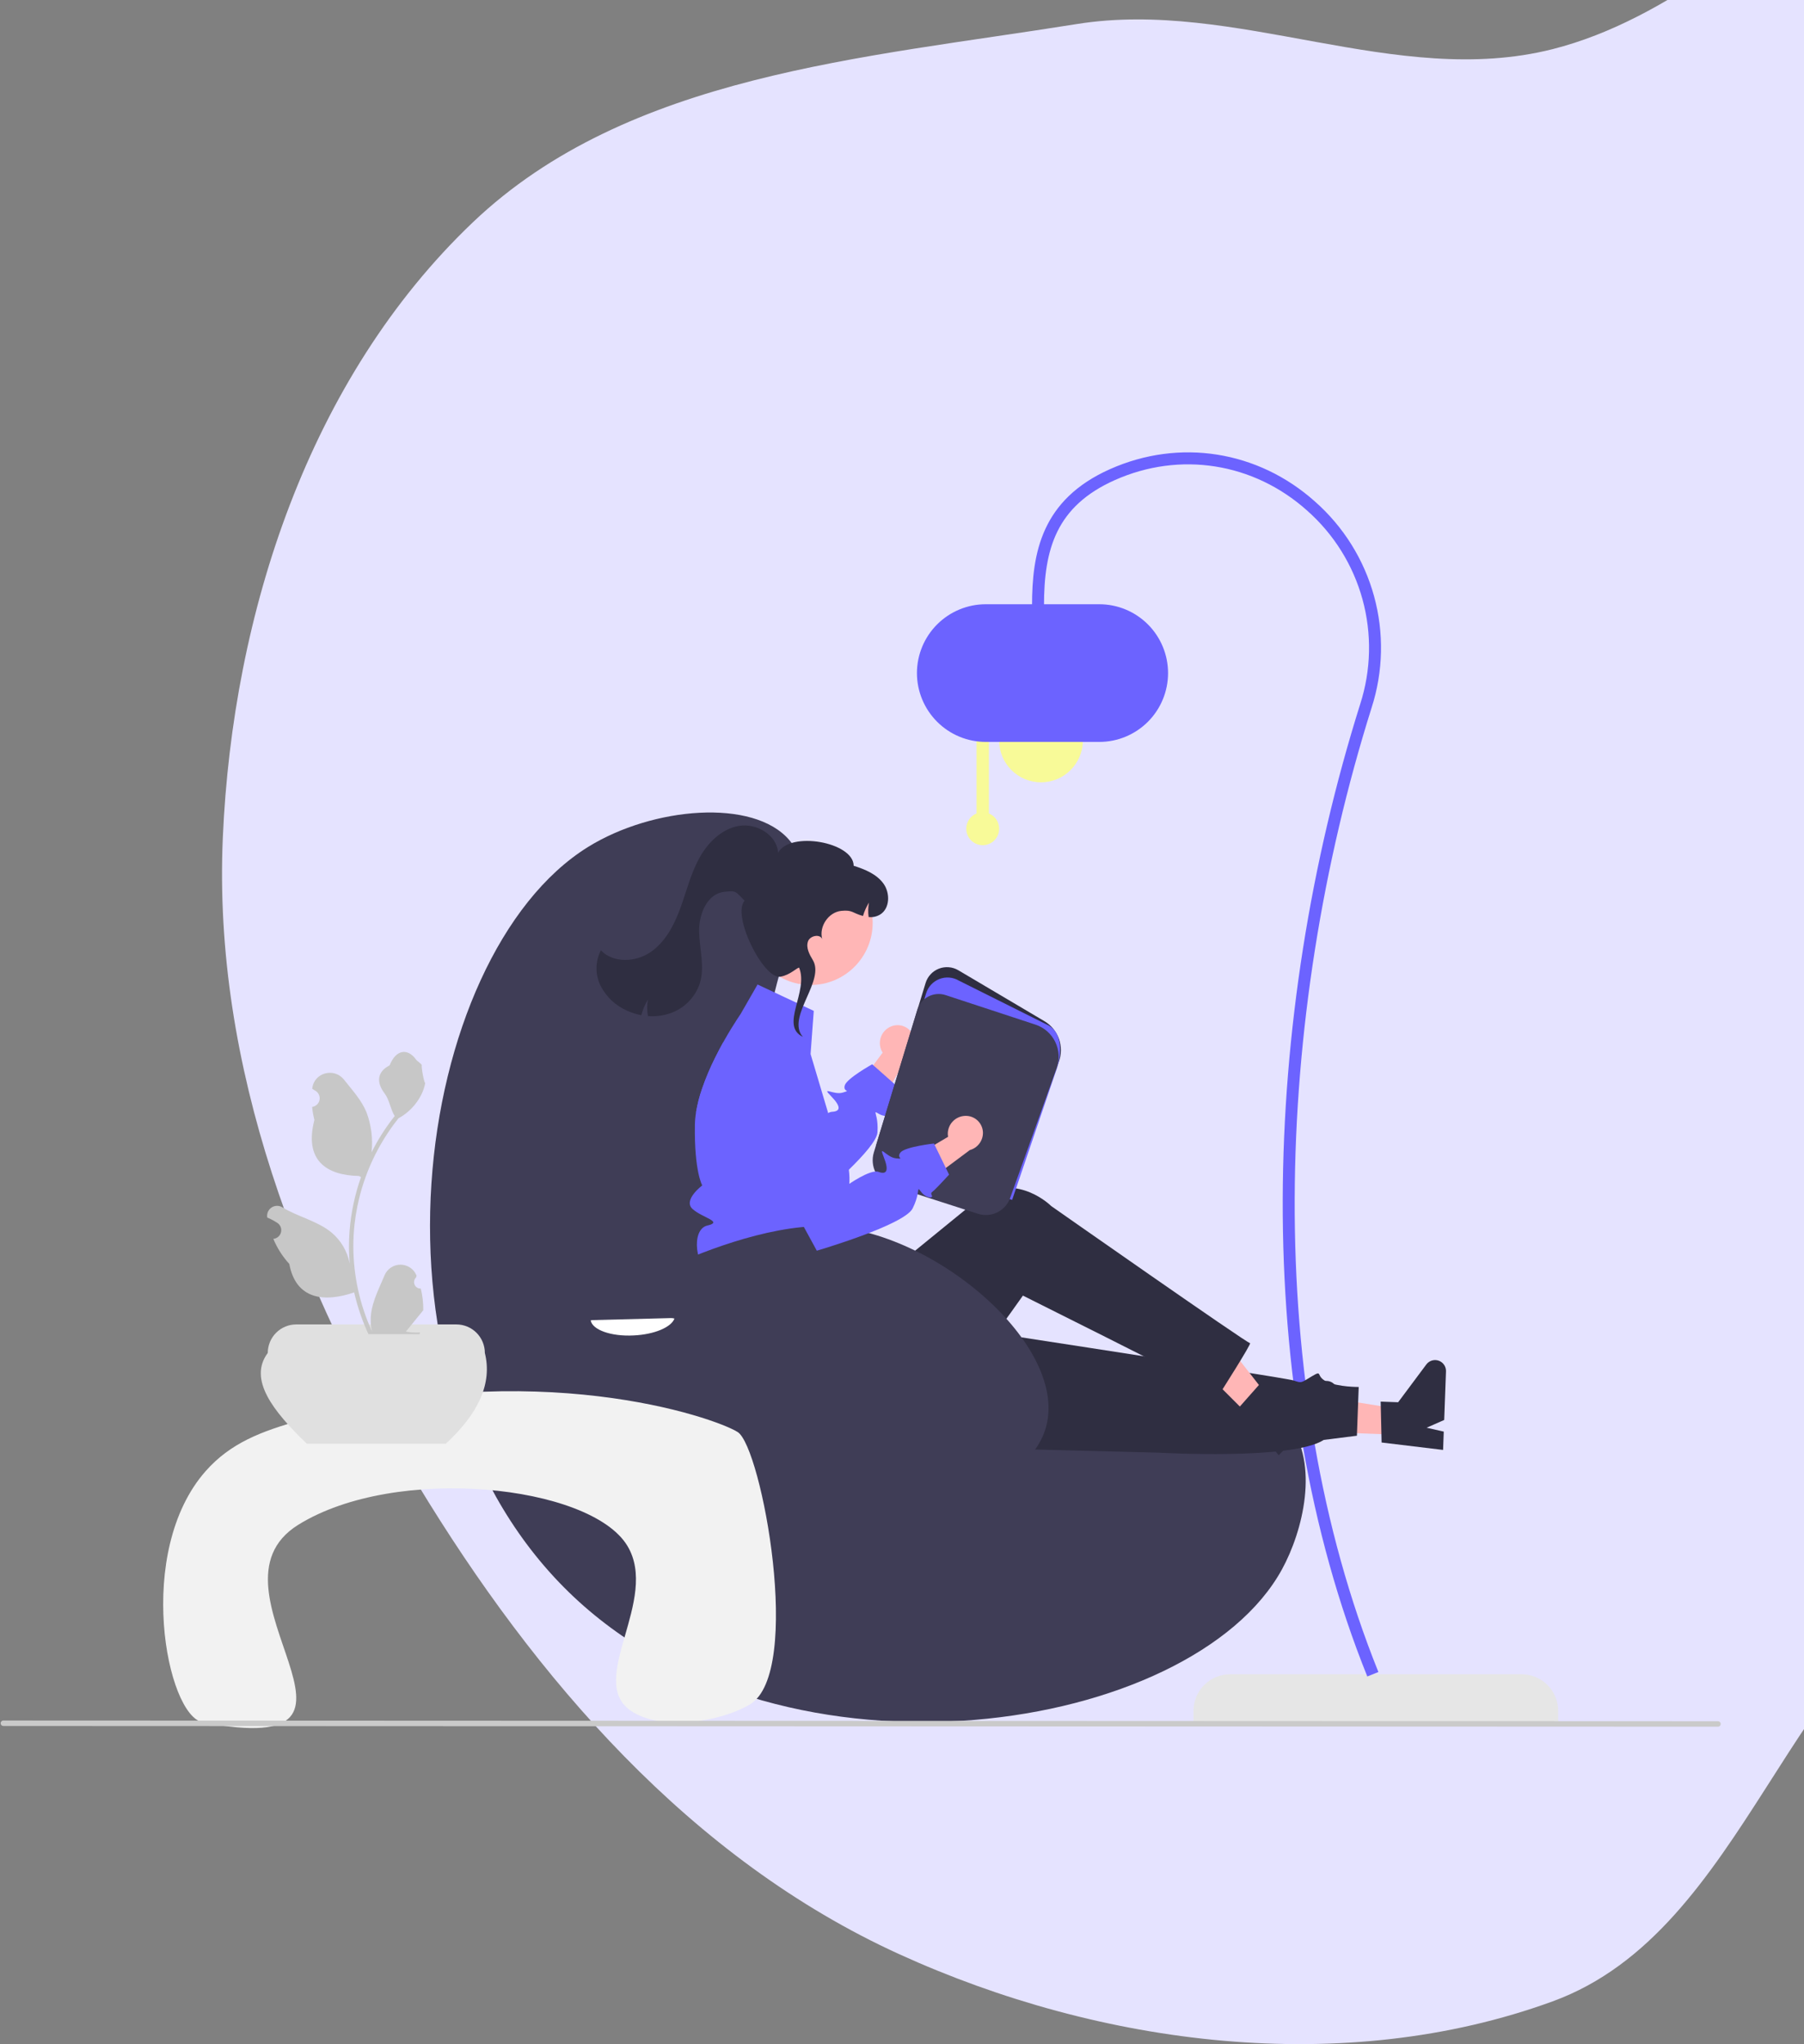 <svg width="715" height="810" viewBox="0 0 715 810" fill="none" xmlns="http://www.w3.org/2000/svg">
<rect x="0" y="0" width="715" height="810" fill="#808080" stroke="none"/>
<path fill-rule="evenodd" clip-rule="evenodd" d="M615.321 19.485C708.101 -3.944 777.213 -127.981 869.364 -102.246C952.401 -79.057 941.005 48.062 983.343 122.261C1025.11 195.464 1102.34 249.174 1117.09 331.91C1132.68 419.36 1134.42 530.646 1066.55 588.959C993.676 651.576 871.04 579.072 783.197 618.809C708.083 652.788 692.834 764.825 615.321 793.078C532.744 823.177 436.343 810.78 356.421 774.368C273.771 736.714 212.226 665.244 165.511 588.15C118.365 510.344 84.353 422.477 88.313 331.91C92.204 242.925 122.436 149.991 187.375 88.125C248.904 29.506 342.268 23.082 426.69 9.542C489.918 -0.6 553.263 35.157 615.321 19.485Z" fill="#E5E3FF"/>
<g clip-path="url(#clip0_107_2)">
<path d="M617.576 682.409H473.022V677.969C473.022 674.113 474.552 670.416 477.275 667.69C479.999 664.964 483.692 663.433 487.544 663.433H603.054C606.906 663.433 610.599 664.964 613.323 667.69C616.046 670.416 617.576 674.113 617.576 677.969V682.409V682.409Z" fill="#E6E6E6"/>
<path d="M541.917 664.319L546.312 662.547C500.316 548.268 504.748 404.096 543.629 280.422C548.248 266.092 548.581 250.724 544.588 236.208C540.594 221.691 532.448 208.66 521.152 198.717C498.584 178.558 467.471 173.648 439.949 185.9C412.783 197.995 409.039 219.064 409.039 240.031H413.779C413.779 217.65 418.557 200.617 441.876 190.234C467.67 178.752 496.837 183.357 517.996 202.257C528.606 211.595 536.257 223.835 540.008 237.469C543.759 251.104 543.446 265.538 539.108 278.997C499.778 404.099 495.606 549.262 541.917 664.319Z" fill="#6C63FF"/>
<path d="M412.592 310.005C421.754 310.005 429.18 302.571 429.18 293.401C429.18 284.23 421.754 276.797 412.592 276.797C403.431 276.797 396.004 284.23 396.004 293.401C396.004 302.571 403.431 310.005 412.592 310.005Z" fill="#F8FA98"/>
<path d="M387.045 322.346V290.885H391.933V322.346C393.335 322.914 394.495 323.952 395.217 325.282C395.938 326.613 396.174 328.153 395.885 329.639C395.596 331.124 394.8 332.463 393.633 333.426C392.466 334.389 391.001 334.915 389.489 334.915C387.977 334.915 386.512 334.389 385.345 333.426C384.178 332.463 383.382 331.124 383.093 329.639C382.804 328.153 383.04 326.613 383.761 325.282C384.483 323.952 385.643 322.914 387.045 322.346Z" fill="#F8FA98"/>
<path d="M363.42 266.715C363.428 259.483 366.302 252.55 371.411 247.436C376.52 242.322 383.447 239.446 390.672 239.437H435.697C442.925 239.437 449.856 242.311 454.967 247.427C460.078 252.542 462.949 259.481 462.949 266.715C462.949 273.95 460.078 280.888 454.967 286.004C449.856 291.119 442.925 293.993 435.697 293.993H390.672C383.447 293.985 376.52 291.109 371.411 285.995C366.302 280.881 363.428 273.947 363.42 266.715V266.715Z" fill="#6C63FF"/>
<path d="M299.981 435.638C304.502 377.746 327.615 350.164 312.815 332.866C298.639 316.298 258.706 319.72 233.06 335.619C163.887 378.502 138.545 549.418 227.559 632.923C312.146 712.274 472.453 686.86 508.079 621.912C516.392 606.758 522.995 580.192 510.829 564.103C480.625 524.159 370.808 596.508 321.983 551.256C293.047 524.438 297.5 467.409 299.981 435.638Z" fill="#3F3D56"/>
<path d="M352.859 406.877C351.179 407.651 349.866 409.05 349.201 410.777C348.536 412.504 348.57 414.423 349.297 416.125C349.45 416.469 349.632 416.799 349.839 417.113L334.992 436.956L342.401 448.04L359.803 418.656C361.036 417.694 361.916 416.35 362.306 414.834C362.696 413.318 362.573 411.716 361.957 410.278C361.599 409.462 361.084 408.726 360.442 408.11C359.799 407.494 359.041 407.011 358.212 406.688C357.383 406.365 356.499 406.208 355.609 406.228C354.719 406.247 353.842 406.441 353.028 406.8C352.971 406.825 352.915 406.851 352.859 406.877Z" fill="#FFB6B6"/>
<path d="M352.848 441.09C353.819 441.952 351.124 443.017 348.273 441.337C347.457 440.851 347.109 440.649 347.017 440.778C346.788 441.099 348.127 443.466 347.769 448.724C347.549 451.862 342.342 457.763 336.429 463.516C328.435 471.297 319.14 478.803 319.14 478.803L315.876 476.188L281.654 448.724L275.879 440.723C276.408 437.563 277.202 434.453 278.253 431.427C279.701 427.239 281.422 423.15 283.405 419.186C284.469 417.03 285.56 414.975 286.605 413.084L304.939 433.308L320.304 450.247C320.304 450.247 324.777 443.035 328.243 441.071C328.685 440.789 329.187 440.616 329.709 440.567C333.211 440.401 333.422 438.493 329.361 434.336C325.3 430.179 330.424 434.061 334.036 432.941C337.648 431.822 334.036 432.941 334.797 430.143C335.558 427.344 345.688 421.728 345.688 421.728L346.11 422.104L353.764 428.867L355.956 430.803C355.956 430.803 353.563 437.373 352.903 438.759C352.243 440.145 351.885 440.218 352.848 441.09Z" fill="#6C63FF"/>
<path d="M554.636 568.559L555.009 558.438L516.184 552.181L515.633 567.118L554.636 568.559Z" fill="#FFB6B6"/>
<path d="M547.587 571.606L547.219 555.401L554.14 555.656L565.314 540.675C565.866 539.935 566.64 539.391 567.522 539.122C568.405 538.853 569.35 538.874 570.22 539.181C571.09 539.488 571.839 540.066 572.358 540.829C572.877 541.593 573.138 542.502 573.104 543.425L572.395 562.676L565.426 565.741L572.225 567.29L571.957 574.548L547.587 571.606Z" fill="#2F2E41"/>
<path d="M336.123 572.5L459.096 575.621C459.096 575.621 512.2 578.691 524.66 570.578L537.799 568.918L538.511 549.6C538.511 549.6 530.476 549.659 525.857 547.505C521.238 545.35 524.448 542.714 520.044 545.306C515.64 547.898 516.105 548.21 512.7 547.019C509.294 545.827 353.143 522.004 353.143 522.004L336.123 572.5Z" fill="#2F2E41"/>
<path d="M498.168 564.117L505.32 556.951L481.109 525.933L470.555 536.509L498.168 564.117Z" fill="#FFB6B6"/>
<path d="M490.932 557.883L501.673 545.752L506.573 550.651L524.945 547.275C525.852 547.108 526.789 547.236 527.618 547.64C528.448 548.044 529.127 548.703 529.556 549.52C529.985 550.337 530.142 551.271 530.004 552.184C529.865 553.097 529.439 553.941 528.787 554.595L515.186 568.224L507.995 565.728L511.927 571.491L506.799 576.63L490.932 557.883Z" fill="#2F2E41"/>
<path d="M287.607 505.088L288.83 533.533C290.269 567.02 327.112 587.287 355.681 569.803C356.207 569.481 356.736 569.147 357.266 568.801C357.266 568.801 368.096 565.89 367.768 561.28C367.439 556.669 370.085 554.425 372.426 555.682C374.768 556.94 405.425 513.39 405.425 513.39C405.425 513.39 469.121 545.193 483.173 552.679C483.173 552.679 496.384 532.003 495.426 532.22C494.468 532.436 416.627 477.902 416.627 477.902C416.627 477.902 403.945 465.056 388.215 473.538C387.887 474.784 388.167 474.827 388.167 474.827L336.203 517.21L328.86 503.253L287.607 505.088Z" fill="#2F2E41"/>
<path d="M336.602 469.526C336.503 470.84 336.316 472.146 336.042 473.435C335.668 475.301 335.065 477.113 334.246 478.831C334.246 478.831 334.246 480.749 330.579 487.172C326.912 493.595 331.495 490.842 334.246 495.614C336.996 500.376 334.246 498.183 331.193 501.248C330.314 502.14 329.69 503.251 329.385 504.466C329.08 505.681 329.106 506.956 329.46 508.157C329.46 508.157 290.077 508.185 282.744 505.432C275.41 502.679 273.741 487.172 280.314 485.639C286.878 484.107 278.325 482.584 274.465 479.051C270.606 475.518 278.325 469.737 278.325 469.737C278.325 469.737 275.144 464.241 275.41 445.788C275.447 444.091 275.603 442.398 275.877 440.723C276.406 437.563 277.2 434.453 278.251 431.427C279.7 427.239 281.421 423.15 283.404 419.186C284.467 417.03 285.558 414.975 286.603 413.084C286.768 412.791 286.924 412.506 287.089 412.222C289.078 408.698 290.893 405.817 292.094 403.973C293.02 402.541 293.579 401.734 293.579 401.734L300.253 390.117L322.53 400.568L321.265 417.663L325.106 430.556L326.875 436.493L328.241 441.071L330.349 448.164C330.349 448.164 329.772 448.192 330.459 449.137C333.626 453.351 335.678 458.297 336.427 463.516C336.691 465.508 336.75 467.522 336.602 469.526V469.526Z" fill="#6C63FF"/>
<path d="M400.935 471.369L400.517 471.233L347.199 454.048L366.847 389.529C367.238 388.244 367.915 387.065 368.828 386.081C369.741 385.096 370.865 384.332 372.116 383.845C373.366 383.359 374.711 383.163 376.048 383.272C377.386 383.381 378.681 383.793 379.836 384.476L413.909 404.626C416.606 406.219 418.658 408.71 419.706 411.664C420.754 414.618 420.732 417.847 419.644 420.786L400.935 471.369Z" fill="#2F2E41"/>
<path d="M401.15 475.47L347.402 458.146L367.05 393.628C367.441 392.343 368.119 391.164 369.031 390.179C369.944 389.195 371.068 388.43 372.319 387.944C373.569 387.457 374.914 387.261 376.252 387.371C377.589 387.48 378.884 387.892 380.039 388.575L415.739 406.415C421.102 409.586 420.976 417.793 418.486 424.527L401.15 475.47Z" fill="#6C63FF"/>
<path d="M395.771 480.14C394.533 480.839 393.163 481.272 391.749 481.413C390.335 481.554 388.907 481.399 387.556 480.958L353.203 469.884C350.567 469.022 348.372 467.163 347.088 464.703C345.803 462.243 345.53 459.378 346.327 456.72L363.551 400.162C363.895 399.032 364.461 397.982 365.216 397.074C365.971 396.166 366.899 395.418 367.947 394.874C368.994 394.329 370.14 394 371.316 393.905C372.492 393.81 373.676 393.95 374.797 394.319L410.398 406.019C412.094 406.577 413.662 407.469 415.008 408.643C416.354 409.817 417.451 411.249 418.235 412.854C419.019 414.46 419.474 416.207 419.572 417.991C419.67 419.775 419.41 421.561 418.807 423.243L400.392 474.633C399.565 476.966 397.924 478.922 395.771 480.14V480.14Z" fill="#3F3D56"/>
<path d="M321.27 390.315C334.859 390.315 345.876 379.288 345.876 365.686C345.876 352.083 334.859 341.057 321.27 341.057C307.68 341.057 296.664 352.083 296.664 365.686C296.664 379.288 307.68 390.315 321.27 390.315Z" fill="#FFB6B6"/>
<path d="M238.065 390.686C240.323 395.067 244.025 398.532 248.544 400.492C250.347 401.314 252.244 401.915 254.191 402.281C254.742 400.096 255.623 398.007 256.805 396.089C256.411 398.251 256.411 400.467 256.805 402.63C259.772 402.873 262.757 402.502 265.575 401.54C268.342 400.598 270.852 399.023 272.906 396.941C274.959 394.859 276.5 392.326 277.405 389.544C279.365 383.015 277.254 376.042 277.087 369.228C276.916 362.413 280.149 354.262 286.908 353.418C292.056 352.775 291.419 353.275 295.118 356.914C289.944 362.667 302.557 388.146 309.325 387.02C313.151 386.383 315.967 383.343 316.724 383.448C320.599 392.948 308.942 406.42 318.187 410.843L317.501 409.934C312.662 401.932 326.982 388.416 322.142 380.414C320.793 378.175 319.39 375.55 320.225 373.074C321.017 370.719 325.029 369.974 325.876 372.117C324.5 367.205 328.341 361.44 333.443 360.939C337.976 360.491 337.714 361.784 342.036 362.964C342.588 361.101 343.384 359.318 344.403 357.664C344.058 359.552 344.015 361.482 344.277 363.384C345.836 363.57 347.412 363.236 348.762 362.434C352.753 360.039 352.872 353.857 350.13 350.095C347.383 346.332 342.783 344.474 338.345 343.068C338.304 333.673 313.047 329.175 308.402 337.91C307.924 330.838 299.825 326.073 292.847 327.275C285.87 328.476 280.365 334.076 277.009 340.318C273.654 346.555 271.988 353.539 269.532 360.182C267.076 366.826 263.564 373.45 257.682 377.392C251.801 381.329 243.061 381.686 238.15 376.584C237.03 378.762 236.439 381.175 236.424 383.625C236.409 386.075 236.971 388.494 238.065 390.686V390.686Z" fill="#2F2E41"/>
<path d="M263.312 503.315C263.821 502.907 264.374 502.557 264.959 502.27C274.377 497.579 303.666 485.4 326.567 485.9C370.63 486.861 426.707 535.537 413.656 568.225C403.726 593.097 354.355 607.248 318.316 595.93C267.828 580.075 247.9 515.615 263.312 503.315Z" fill="#3F3D56"/>
<path d="M80.386 682.502C65.988 679.783 53.243 614.855 81.571 582.878C91.276 571.922 103.383 567.154 119.487 562.716C212.175 537.174 282.87 561.517 292.371 567.46C301.85 573.39 318.467 662.739 297.217 675.386C285.261 682.502 261.564 686.06 249.823 677.758C232.546 665.542 261.545 633.856 248.638 612.528C233.991 588.325 156.863 580.173 118.194 604.226C76.939 629.889 162.035 697.92 80.386 682.502Z" fill="#F2F2F2"/>
<path d="M176.651 572.111H121.645C108.066 559.085 98.358 546.531 106.131 536.111C106.131 533.115 107.319 530.243 109.435 528.125C111.551 526.007 114.421 524.817 117.414 524.817H180.883C183.875 524.817 186.745 526.007 188.861 528.125C190.977 530.243 192.166 533.115 192.166 536.111C195.126 547.984 189.838 559.986 176.651 572.111Z" fill="#E0E0E0"/>
<path d="M166.773 510.598C166.251 510.622 165.734 510.485 165.293 510.206C164.851 509.926 164.507 509.517 164.305 509.035C164.103 508.552 164.055 508.019 164.166 507.508C164.277 506.997 164.543 506.533 164.926 506.178L165.101 505.483C165.078 505.427 165.055 505.372 165.031 505.316C164.506 504.073 163.625 503.013 162.499 502.27C161.373 501.526 160.053 501.132 158.705 501.137C157.356 501.142 156.039 501.546 154.919 502.298C153.799 503.05 152.926 504.116 152.409 505.363C150.345 510.34 147.716 515.325 147.069 520.587C146.784 522.913 146.904 525.271 147.425 527.556C142.576 516.969 140.058 505.462 140.042 493.816C140.041 490.893 140.203 487.973 140.528 485.069C140.796 482.688 141.168 480.323 141.645 477.976C144.243 465.241 149.823 453.305 157.926 443.147C161.847 441.005 165.019 437.712 167.013 433.71C167.735 432.272 168.246 430.736 168.529 429.152C168.086 429.21 166.861 422.466 167.194 422.052C166.578 421.116 165.474 420.65 164.801 419.736C161.452 415.192 156.839 415.986 154.43 422.161C149.285 424.76 149.235 429.071 152.392 433.217C154.401 435.854 154.677 439.423 156.439 442.247C156.258 442.479 156.069 442.704 155.888 442.937C152.574 447.202 149.685 451.783 147.263 456.613C147.852 451.202 147.149 445.729 145.213 440.643C143.25 435.903 139.571 431.911 136.331 427.813C132.439 422.892 124.458 425.04 123.773 431.279C123.766 431.339 123.76 431.4 123.753 431.46C124.235 431.732 124.706 432.02 125.167 432.325C125.746 432.712 126.194 433.266 126.454 433.913C126.713 434.559 126.772 435.27 126.621 435.95C126.47 436.631 126.118 437.25 125.61 437.726C125.102 438.203 124.461 438.515 123.773 438.621L123.703 438.632C123.874 440.368 124.177 442.089 124.609 443.779C120.453 459.868 129.426 465.728 142.239 465.992C142.522 466.137 142.798 466.282 143.081 466.42C140.648 473.321 139.122 480.51 138.541 487.805C138.212 492.109 138.231 496.433 138.599 500.734L138.577 500.581C137.649 495.799 135.1 491.483 131.361 488.364C125.808 483.798 117.962 482.117 111.972 478.447C111.335 478.037 110.595 477.819 109.838 477.817C109.081 477.815 108.34 478.03 107.701 478.436C107.063 478.842 106.553 479.423 106.233 480.109C105.914 480.795 105.796 481.559 105.896 482.31C105.904 482.363 105.912 482.416 105.92 482.47C106.813 482.834 107.683 483.253 108.524 483.726C109.005 483.997 109.476 484.286 109.937 484.591C110.516 484.978 110.965 485.531 111.224 486.178C111.484 486.825 111.542 487.535 111.391 488.216C111.241 488.896 110.888 489.516 110.38 489.992C109.872 490.469 109.232 490.781 108.543 490.887L108.473 490.898C108.422 490.905 108.379 490.912 108.328 490.919C109.854 494.566 111.996 497.923 114.659 500.843C117.258 514.888 128.421 516.221 140.361 512.13H140.368C141.678 517.829 143.576 523.376 146.032 528.681H166.266C166.338 528.456 166.404 528.224 166.469 527.999C164.596 528.117 162.716 528.005 160.87 527.665C162.371 525.821 163.873 523.963 165.374 522.119C165.407 522.085 165.439 522.048 165.468 522.01C166.23 521.066 166.998 520.13 167.76 519.186L167.76 519.185C167.801 516.293 167.469 513.407 166.774 510.599L166.773 510.598Z" fill="#C7C7C7"/>
<path d="M234.104 523.196C234.765 526.981 242.2 529.642 251.14 529.179C259.361 528.8 266.083 525.911 267.314 522.486C266.859 522.351 266.385 522.288 265.909 522.299L234.869 523.101C234.612 523.11 234.356 523.142 234.104 523.196V523.196Z" fill="white"/>
<path d="M1.331 683.935L680.919 684.215C681.206 684.215 681.481 684.101 681.683 683.898C681.886 683.695 682 683.42 682 683.133C682 682.846 681.886 682.571 681.683 682.368C681.481 682.165 681.206 682.051 680.919 682.051L1.331 681.772C1.044 681.772 0.769 681.886 0.567 682.089C0.364 682.292 0.25 682.567 0.25 682.854C0.25 683.141 0.364 683.416 0.567 683.619C0.769 683.821 1.044 683.935 1.331 683.935V683.935Z" fill="#CACACA"/>
<path d="M382.491 442.181C380.643 442.248 378.894 443.035 377.616 444.373C376.339 445.712 375.633 447.496 375.65 449.347C375.66 449.724 375.7 450.098 375.771 450.468L354.443 463.072L357.025 476.154L384.377 455.727C385.885 455.313 387.213 454.411 388.155 453.162C389.097 451.913 389.599 450.387 389.584 448.822C389.566 447.931 389.374 447.053 389.017 446.237C388.661 445.421 388.147 444.683 387.506 444.066C386.864 443.449 386.108 442.964 385.279 442.64C384.45 442.315 383.566 442.157 382.677 442.175C382.615 442.176 382.553 442.178 382.491 442.181Z" fill="#FFB6B6"/>
<path d="M365.02 472.227C364.45 471.462 364.204 471.142 364.075 471.23C363.741 471.432 364.062 474.135 361.713 478.846C358.406 485.464 323.734 495.6 323.734 495.6L319.466 487.778L300.689 453.401L294.217 425.846C293.99 424.885 293.88 423.901 293.889 422.914C299.66 418.849 305.788 415.318 312.197 412.365C314.759 413.82 316.711 416.148 317.698 418.925L330.623 455.2L335.781 469.684C335.781 469.684 344.879 463.172 348.179 464.367C351.474 465.57 352.411 463.883 350.257 458.485C348.103 453.086 351.336 458.643 355.098 458.996C358.867 459.355 355.098 458.996 356.878 456.705C358.659 454.415 370.17 453.126 370.17 453.126L370.415 453.637L374.876 462.822L376.153 465.461C376.153 465.461 371.424 470.597 370.283 471.621C369.136 472.652 368.782 472.581 369.344 473.755C369.897 474.925 367.002 474.871 365.02 472.227Z" fill="#6C63FF"/>
</g>
<defs>
<clipPath id="clip0_107_2">
<rect width="681.75" height="505.5" fill="white" transform="translate(0.25 179.25)"/>
</clipPath>
</defs>
</svg>
